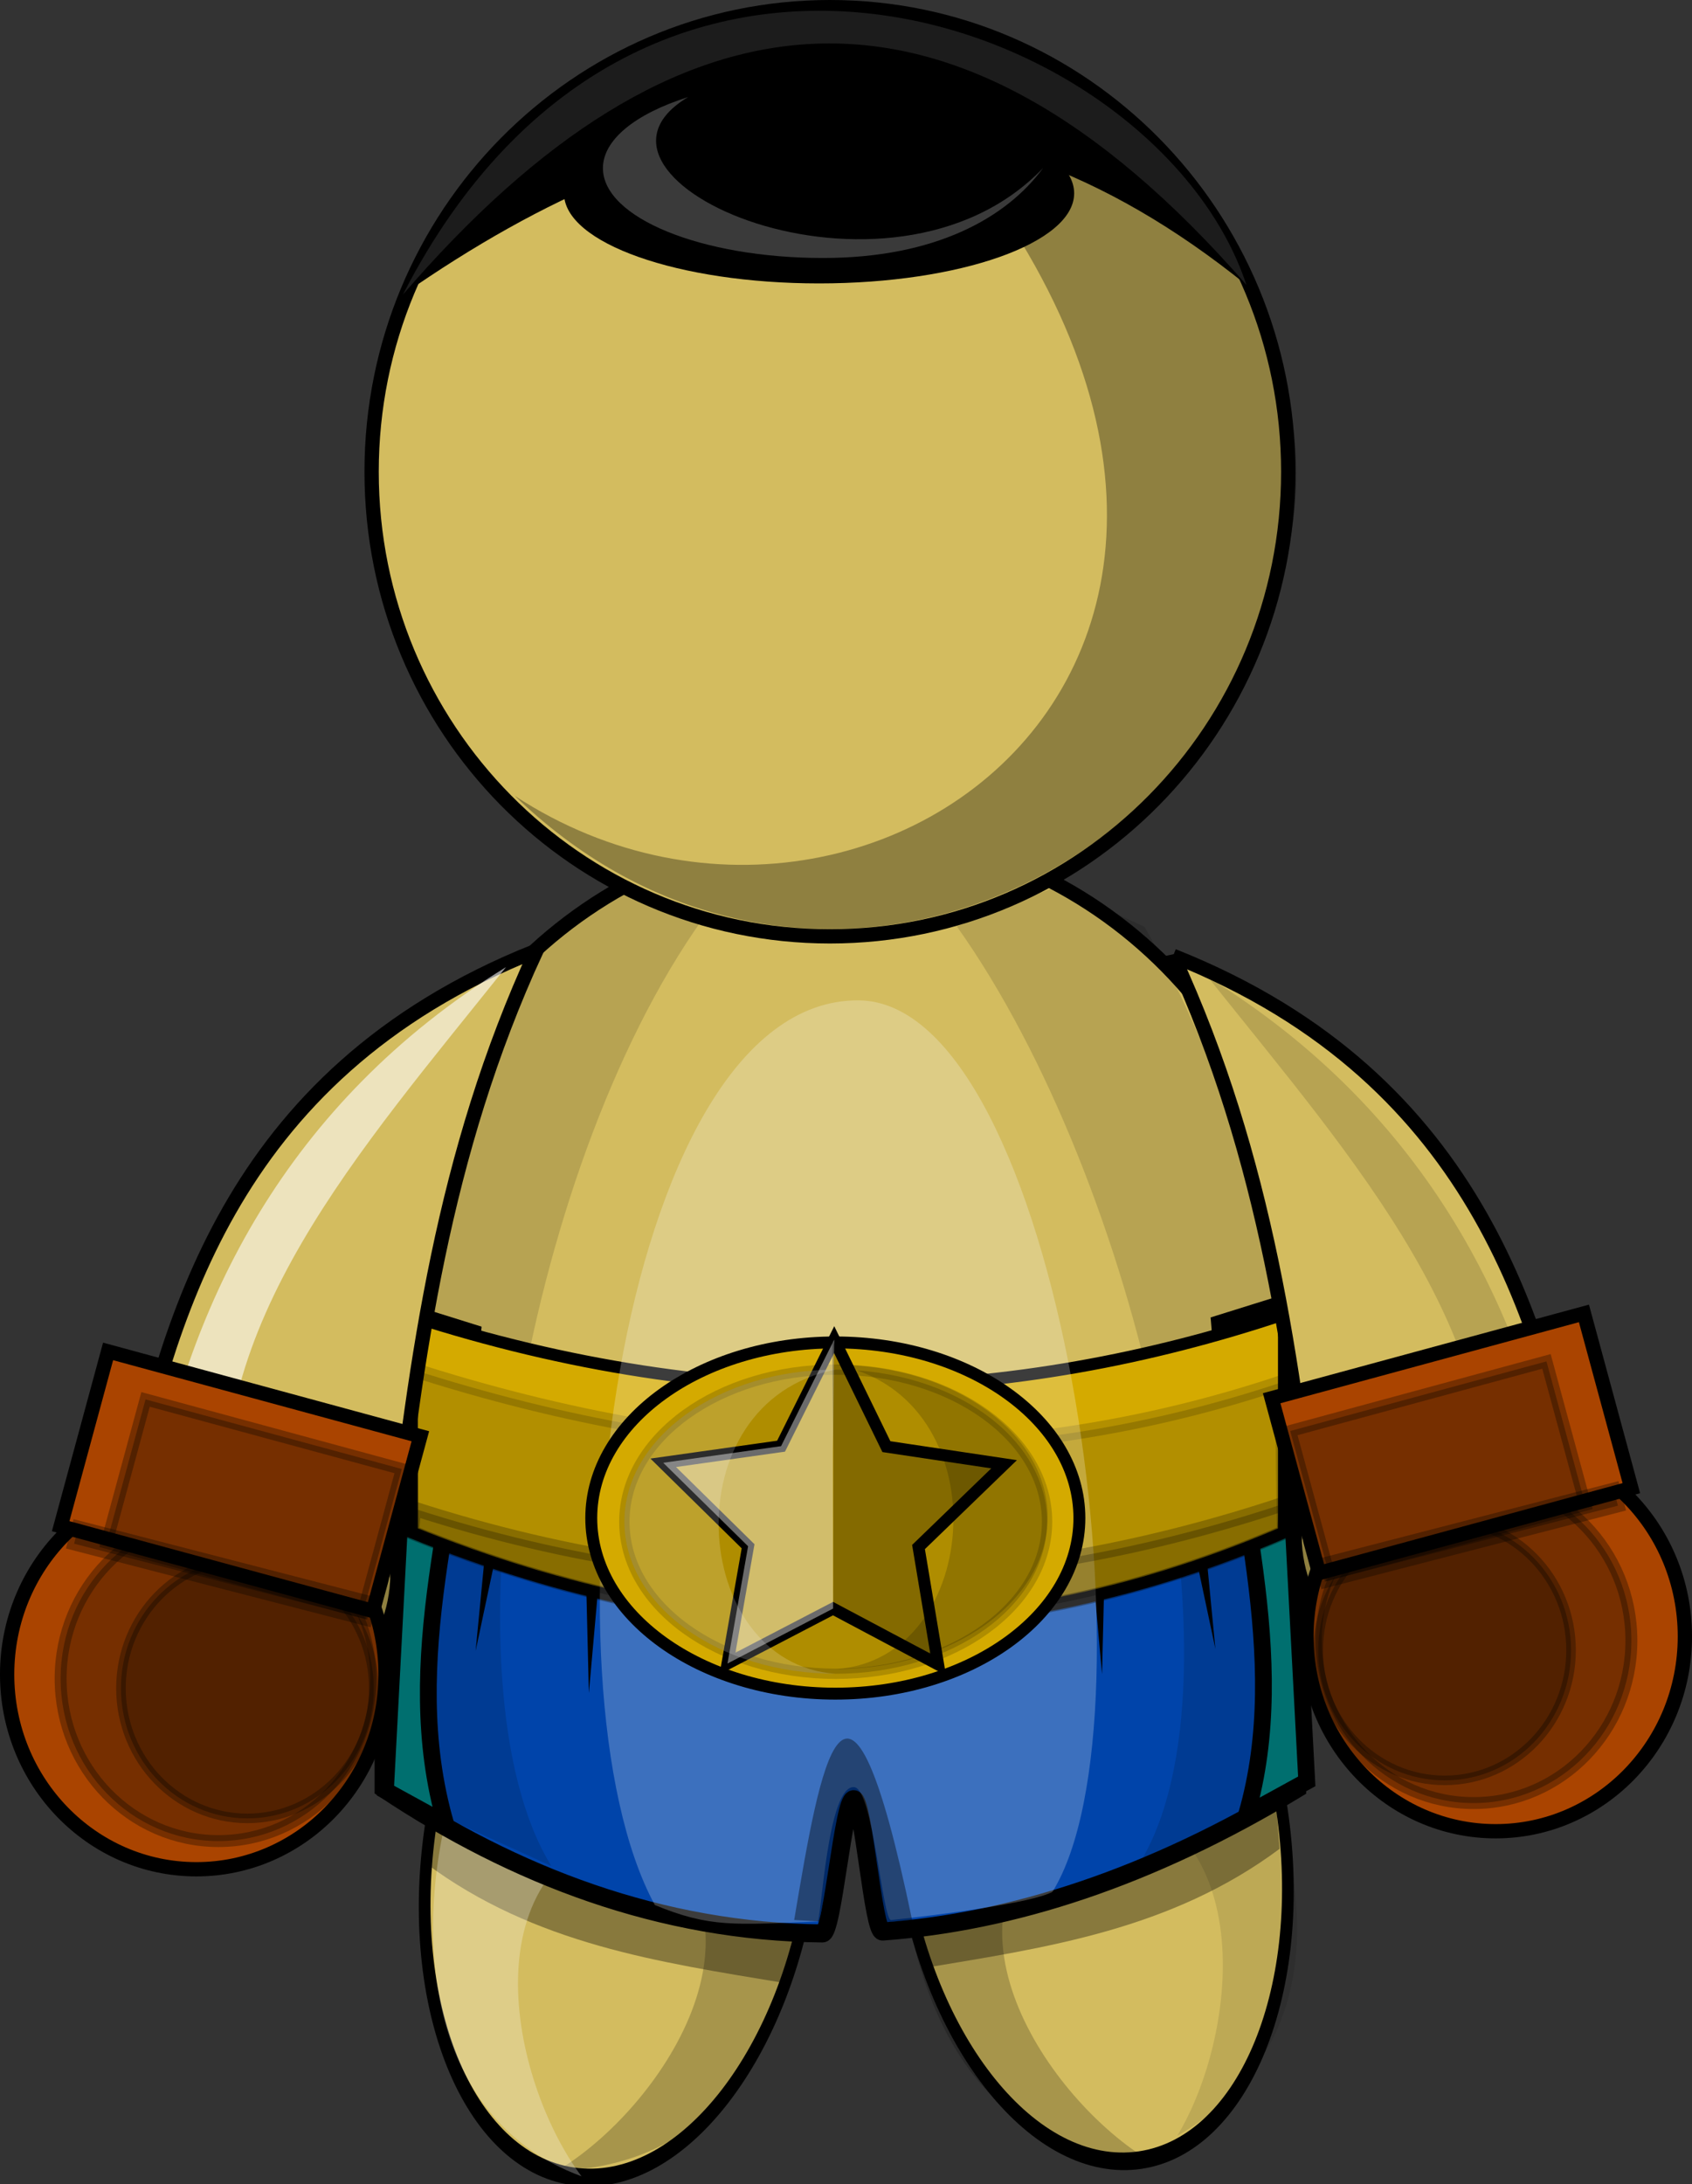 <?xml version="1.0" encoding="UTF-8" standalone="no"?>
<!-- Created with Inkscape (http://www.inkscape.org/) -->

<svg
   xmlns:dc="http://purl.org/dc/elements/1.1/"
   xmlns:cc="http://creativecommons.org/ns#"
   xmlns:rdf="http://www.w3.org/1999/02/22-rdf-syntax-ns#"
   xmlns:svg="http://www.w3.org/2000/svg"
   xmlns="http://www.w3.org/2000/svg"
   xmlns:sodipodi="http://sodipodi.sourceforge.net/DTD/sodipodi-0.dtd"
   xmlns:inkscape="http://www.inkscape.org/namespaces/inkscape"
   width="403.453"
   height="520.516"
   id="svg7305"
   version="1.1"
   inkscape:version="0.48.3.1 r9886"
   sodipodi:docname="boxeador.svg">
  <rect width="100%" height="100%" fill="#333333" stroke="none"/>
  <defs
     id="defs7307">
    <inkscape:perspective
       sodipodi:type="inkscape:persp3d"
       inkscape:vp_x="0 : 240 : 1"
       inkscape:vp_y="0 : 1000 : 0"
       inkscape:vp_z="640 : 240 : 1"
       inkscape:persp3d-origin="320 : 160 : 1"
       id="perspective7313" />
    <inkscape:perspective
       id="perspective7230"
       inkscape:persp3d-origin="0.5 : 0.33333333 : 1"
       inkscape:vp_z="1 : 0.5 : 1"
       inkscape:vp_y="0 : 1000 : 0"
       inkscape:vp_x="0 : 0.5 : 1"
       sodipodi:type="inkscape:persp3d" />
    <inkscape:perspective
       id="perspective7570"
       inkscape:persp3d-origin="0.5 : 0.33333333 : 1"
       inkscape:vp_z="1 : 0.5 : 1"
       inkscape:vp_y="0 : 1000 : 0"
       inkscape:vp_x="0 : 0.5 : 1"
       sodipodi:type="inkscape:persp3d" />
    <inkscape:perspective
       id="perspective8609"
       inkscape:persp3d-origin="0.5 : 0.33333333 : 1"
       inkscape:vp_z="1 : 0.5 : 1"
       inkscape:vp_y="0 : 1000 : 0"
       inkscape:vp_x="0 : 0.5 : 1"
       sodipodi:type="inkscape:persp3d" />
    <inkscape:perspective
       id="perspective18960"
       inkscape:persp3d-origin="0.5 : 0.33333333 : 1"
       inkscape:vp_z="1 : 0.5 : 1"
       inkscape:vp_y="0 : 1000 : 0"
       inkscape:vp_x="0 : 0.5 : 1"
       sodipodi:type="inkscape:persp3d" />
    <inkscape:perspective
       id="perspective18982"
       inkscape:persp3d-origin="0.5 : 0.33333333 : 1"
       inkscape:vp_z="1 : 0.5 : 1"
       inkscape:vp_y="0 : 1000 : 0"
       inkscape:vp_x="0 : 0.5 : 1"
       sodipodi:type="inkscape:persp3d" />
    <inkscape:perspective
       id="perspective19004"
       inkscape:persp3d-origin="0.5 : 0.33333333 : 1"
       inkscape:vp_z="1 : 0.5 : 1"
       inkscape:vp_y="0 : 1000 : 0"
       inkscape:vp_x="0 : 0.5 : 1"
       sodipodi:type="inkscape:persp3d" />
    <inkscape:perspective
       id="perspective19004-5"
       inkscape:persp3d-origin="0.5 : 0.33333333 : 1"
       inkscape:vp_z="1 : 0.5 : 1"
       inkscape:vp_y="0 : 1000 : 0"
       inkscape:vp_x="0 : 0.5 : 1"
       sodipodi:type="inkscape:persp3d" />
    <inkscape:perspective
       id="perspective19004-3"
       inkscape:persp3d-origin="0.5 : 0.33333333 : 1"
       inkscape:vp_z="1 : 0.5 : 1"
       inkscape:vp_y="0 : 1000 : 0"
       inkscape:vp_x="0 : 0.5 : 1"
       sodipodi:type="inkscape:persp3d" />
    <inkscape:perspective
       id="perspective19186"
       inkscape:persp3d-origin="0.5 : 0.33333333 : 1"
       inkscape:vp_z="1 : 0.5 : 1"
       inkscape:vp_y="0 : 1000 : 0"
       inkscape:vp_x="0 : 0.5 : 1"
       sodipodi:type="inkscape:persp3d" />
    <inkscape:perspective
       id="perspective19208"
       inkscape:persp3d-origin="0.5 : 0.33333333 : 1"
       inkscape:vp_z="1 : 0.5 : 1"
       inkscape:vp_y="0 : 1000 : 0"
       inkscape:vp_x="0 : 0.5 : 1"
       sodipodi:type="inkscape:persp3d" />
    <inkscape:perspective
       id="perspective21485"
       inkscape:persp3d-origin="0.5 : 0.33333333 : 1"
       inkscape:vp_z="1 : 0.5 : 1"
       inkscape:vp_y="0 : 1000 : 0"
       inkscape:vp_x="0 : 0.5 : 1"
       sodipodi:type="inkscape:persp3d" />
    <inkscape:perspective
       id="perspective21892"
       inkscape:persp3d-origin="0.5 : 0.33333333 : 1"
       inkscape:vp_z="1 : 0.5 : 1"
       inkscape:vp_y="0 : 1000 : 0"
       inkscape:vp_x="0 : 0.5 : 1"
       sodipodi:type="inkscape:persp3d" />
  </defs>
  <sodipodi:namedview
     id="base"
     pagecolor="#ffffff"
     bordercolor="#666666"
     borderopacity="1.0"
     inkscape:pageopacity="0.0"
     inkscape:pageshadow="2"
     inkscape:zoom="0.38736264"
     inkscape:cx="292.19204"
     inkscape:cy="226.22703"
     inkscape:current-layer="g21415-0"
     inkscape:document-units="px"
     showgrid="false"
     inkscape:window-width="1022"
     inkscape:window-height="633"
     inkscape:window-x="0"
     inkscape:window-y="48"
     inkscape:window-maximized="0"
     fit-margin-top="0"
     fit-margin-left="0"
     fit-margin-right="0"
     fit-margin-bottom="0" />
  <g
     id="layer1"
     inkscape:label="Layer 1"
     inkscape:groupmode="layer"
     transform="translate(-38.358,92.227)">
    <g
       transform="matrix(4,0,0,4,-231.304,-5528.888)"
       id="g21820">
      <g
         id="g21415-0">
        <path
           sodipodi:type="arc"
           style="color:#000000;fill:#d3bc5f;fill-opacity:1;fill-rule:nonzero;stroke:#000000;stroke-width:0.47px;stroke-linecap:butt;stroke-linejoin:miter;stroke-miterlimit:4;stroke-opacity:1;stroke-dasharray:none;stroke-dashoffset:0;marker:none;visibility:visible;display:inline;overflow:visible;enable-background:accumulate"
           id="path6017-7-5-3-7-6-34-1"
           sodipodi:cx="266.68027"
           sodipodi:cy="450.3295"
           sodipodi:rx="7.8286824"
           sodipodi:ry="8.6494312"
           d="m 274.509,450.329 c 0,4.777 -3.505,8.649 -7.829,8.649 -4.324,0 -7.829,-3.872 -7.829,-8.649 0,-4.777 3.505,-8.649 7.829,-8.649 4.324,0 7.829,3.872 7.829,8.649 z"
           transform="matrix(-1.454,0.151,0.297,2.225,386.523,426.397)" />
        <path
           style="opacity:0.356;color:#000000;fill:#000000;fill-opacity:1;fill-rule:nonzero;stroke:none;stroke-width:1px;marker:none;visibility:visible;display:inline;overflow:visible;enable-background:accumulate"
           d="m 143.521,1467.057 0.173,2.254 c -6.478,4.819 -13.893,5.885 -21.269,7.109 l -0.867,-2.774 21.963,-6.589 z"
           id="path4945-9-9-1"
           sodipodi:nodetypes="ccccc"
           inkscape:connector-curvature="0" />
        <path
           sodipodi:type="arc"
           style="color:#000000;fill:#d3bc5f;fill-opacity:1;fill-rule:nonzero;stroke:#000000;stroke-width:0.47px;stroke-linecap:butt;stroke-linejoin:miter;stroke-miterlimit:4;stroke-opacity:1;stroke-dasharray:none;stroke-dashoffset:0;marker:none;visibility:visible;display:inline;overflow:visible;enable-background:accumulate"
           id="path6017-6-6-2-0-2-0"
           sodipodi:cx="266.68027"
           sodipodi:cy="450.3295"
           sodipodi:rx="7.8286824"
           sodipodi:ry="8.6494312"
           d="m 274.509,450.329 c 0,4.777 -3.505,8.649 -7.829,8.649 -4.324,0 -7.829,-3.872 -7.829,-8.649 0,-4.777 3.505,-8.649 7.829,-8.649 4.324,0 7.829,3.872 7.829,8.649 z"
           transform="matrix(1.454,0.151,-0.297,2.225,-149.603,427.359)" />
        <path
           style="opacity:0.356;color:#000000;fill:#000000;fill-opacity:1;fill-rule:nonzero;stroke:none;stroke-width:1px;marker:none;visibility:visible;display:inline;overflow:visible;enable-background:accumulate"
           d="m 92.978,1467.924 -0.173,2.254 c 6.478,4.819 13.893,5.885 21.269,7.109 l 0.867,-2.774 -21.963,-6.589 z"
           id="path4945-7-3"
           sodipodi:nodetypes="ccccc"
           inkscape:connector-curvature="0" />
        <path
           transform="translate(-166.463,1079.899)"
           sodipodi:type="arc"
           style="color:#000000;fill:#d3bc5f;fill-opacity:1;fill-rule:nonzero;stroke:#000000;stroke-width:0.852px;stroke-linecap:butt;stroke-linejoin:miter;stroke-miterlimit:4;stroke-opacity:1;stroke-dasharray:none;stroke-dashoffset:0;marker:none;visibility:visible;display:inline;overflow:visible;enable-background:accumulate"
           id="path5403-1-1-6-2-6-42-0"
           sodipodi:cx="284.10715"
           sodipodi:cy="356.41592"
           sodipodi:rx="27.321428"
           sodipodi:ry="27.678572"
           d="m 311.429,356.416 c 0,15.286 -12.232,27.679 -27.321,27.679 -15.089,0 -27.321,-12.392 -27.321,-27.679 0,-15.286 12.232,-27.679 27.321,-27.679 15.089,0 27.321,12.392 27.321,27.679 z" />
        <path
           style="opacity:0.21;color:#000000;fill:#000000;fill-opacity:1;fill-rule:nonzero;stroke:none;stroke-width:1px;marker:none;visibility:visible;display:inline;overflow:visible;enable-background:accumulate"
           d="m 100.638,1488.484 c 6.089,-3.622 13.645,-14.703 4.821,-20.893 l 10.179,1.786 c -0.487,8.494 -3.823,18.77 -15,19.107 z"
           id="path6197-17-7-7-0-4-0"
           sodipodi:nodetypes="cccc"
           inkscape:connector-curvature="0" />
        <path
           style="opacity:0.258;color:#000000;fill:#ffffff;fill-opacity:1;fill-rule:nonzero;stroke:none;stroke-width:1px;marker:none;visibility:visible;display:inline;overflow:visible;enable-background:accumulate"
           d="m 102.081,1488.821 c -4.248,-5.67 -7.011,-18.794 3.506,-21.153 l -10.784,-2.922 c -2.787,8.039 -2.695,20.4 7.279,24.076 z"
           id="path6197-8-5-3-6-6-3-3-4"
           sodipodi:nodetypes="cccc"
           inkscape:connector-curvature="0" />
        <path
           style="opacity:0.21;color:#000000;fill:#000000;fill-opacity:1;fill-rule:nonzero;stroke:none;stroke-width:1px;marker:none;visibility:visible;display:inline;overflow:visible;enable-background:accumulate"
           d="m 136.003,1487.925 c -6.089,-3.622 -13.645,-14.703 -4.821,-20.893 l -10.179,1.786 c 0.487,8.494 3.823,18.77 15,19.107 z"
           id="path6197-1-9-3-7-2-8-5"
           sodipodi:nodetypes="cccc"
           inkscape:connector-curvature="0" />
        <path
           style="opacity:0.103;color:#000000;fill:#000000;fill-opacity:1;fill-rule:nonzero;stroke:none;stroke-width:1px;marker:none;visibility:visible;display:inline;overflow:visible;enable-background:accumulate"
           d="m 137.593,1486.409 c 3.67,-6.06 5.128,-19.392 -5.57,-20.706 l 9.823,-3.211 c 3.564,7.726 5.453,18.363 -4.252,23.917 z"
           id="path6197-8-2-6-6-6-6-4"
           sodipodi:nodetypes="cccc"
           inkscape:connector-curvature="0" />
        <path
           style="color:#000000;fill:#0044aa;fill-opacity:1;fill-rule:nonzero;stroke:#000000;stroke-width:1.077px;stroke-linecap:butt;stroke-linejoin:miter;stroke-miterlimit:4;stroke-opacity:1;stroke-dasharray:none;stroke-dashoffset:0;marker:none;visibility:visible;display:inline;overflow:visible;enable-background:accumulate"
           d="m 90.286,1437.417 c 19.176,9.05 37.181,7.756 54.454,0 l 0,28.307 c -8.796,5.327 -17.03,7.952 -24.709,8.513 -0.578,0.042 -1.154,-7.903 -1.726,-7.884 -0.624,0.021 -1.244,8.004 -1.86,7.998 -9.628,-0.094 -18.344,-3.419 -26.16,-8.627 l 0,-28.307 z"
           id="rect5545-7-1-1-2-2-2"
           sodipodi:nodetypes="cccssscc"
           inkscape:connector-curvature="0" />
        <path
           style="fill:#000000;stroke:none"
           d="m 102.357,1453.416 0.162,6.617 0.591,-6.65 -0.753,0.033 z"
           id="path17053-3-0-3-4"
           inkscape:connector-curvature="0" />
        <path
           style="fill:#008080;stroke:#000000;stroke-width:1px;stroke-linecap:butt;stroke-linejoin:miter;stroke-opacity:1"
           d="m 93.977,1159.537 c -2.802,-9.748 0.93,-19.497 1.618,-29.245 l -3.699,-1.156 -1.503,28.436 3.583,1.965 z"
           id="path16894-9"
           transform="translate(0,308.268)"
           sodipodi:nodetypes="ccccc"
           inkscape:connector-curvature="0" />
        <path
           style="opacity:0.133;color:#000000;fill:#000000;fill-opacity:1;fill-rule:nonzero;stroke:none;stroke-width:1px;marker:none;visibility:visible;display:inline;overflow:visible;enable-background:accumulate"
           d="m 109.291,1413.931 c -10.777,15.141 -15.721,45.497 -9.01,56.403 l -10.084,-4.59 0.798,-14.939 c 1.779,-12.392 3.704,-24.722 8.75,-35.714 l 4.273,-2.801 5.273,1.641 z"
           id="path5951-5-5-7-1-3-9"
           sodipodi:nodetypes="ccccccc"
           inkscape:connector-curvature="0" />
        <path
           style="fill:#008080;stroke:#000000;stroke-width:1px;stroke-linecap:butt;stroke-linejoin:miter;stroke-opacity:1"
           d="m 141.73,1467.256 c 2.708,-9.388 -0.848,-19.471 -1.618,-29.245 l 3.699,-1.156 1.503,28.436 -3.583,1.965 z"
           id="path16894-0-9"
           sodipodi:nodetypes="ccccc"
           inkscape:connector-curvature="0" />
        <path
           style="opacity:0.133;color:#000000;fill:#000000;fill-opacity:1;fill-rule:nonzero;stroke:none;stroke-width:1px;marker:none;visibility:visible;display:inline;overflow:visible;enable-background:accumulate"
           d="m 124.451,1414.353 c 10.777,15.141 17.594,44.938 10.883,55.845 l 9.652,-4.316 -0.597,-15.79 c 1.17,-9.303 -2.216,-24.331 -8.75,-35.714 l -5.231,-2.409 -5.956,2.385 z"
           id="path5951-4-9-9-7-8-1-4"
           sodipodi:nodetypes="ccccccc"
           inkscape:connector-curvature="0" />
        <path
           style="fill:#000000;stroke:none"
           d="m 133.271,1452.289 -0.162,6.617 -0.591,-6.65 0.753,0.033 z"
           id="path17053-3-0-9"
           inkscape:connector-curvature="0" />
        <path
           style="fill:#000000;stroke:none"
           d="m 139.232,1450.813 0.636,6.589 -1.387,-6.531 0.751,-0.058 z"
           id="path17053-3-8"
           inkscape:connector-curvature="0" />
        <path
           style="fill:#000000;stroke:none"
           d="m 96.405,1450.928 -0.636,6.589 1.387,-6.531 -0.751,-0.058 z"
           id="path17053-1"
           inkscape:connector-curvature="0" />
        <path
           style="color:#000000;fill:#d4aa00;fill-opacity:1;fill-rule:nonzero;stroke:#000000;stroke-width:0.71px;stroke-linecap:butt;stroke-linejoin:miter;stroke-miterlimit:4;stroke-opacity:1;stroke-dasharray:none;stroke-dashoffset:0;marker:none;visibility:visible;display:inline;overflow:visible;enable-background:accumulate"
           d="m 91.968,1437.582 c 18.625,5.999 35.824,5.284 51.985,-0.116 l 0,12.994 c -16.425,7.079 -33.711,7.407 -51.985,0 l 0,-12.878 z"
           id="rect16792-6"
           sodipodi:nodetypes="ccccc"
           inkscape:connector-curvature="0" />
        <path
           transform="matrix(0.286,0,0,0.286,72.888,1350.788)"
           sodipodi:type="arc"
           style="color:#000000;fill:#d3bc5f;fill-opacity:1;fill-rule:nonzero;stroke:#000000;stroke-width:2.982px;stroke-linecap:butt;stroke-linejoin:miter;stroke-miterlimit:4;stroke-opacity:1;stroke-dasharray:none;stroke-dashoffset:0;marker:none;visibility:visible;display:inline;overflow:visible;enable-background:accumulate"
           id="path5403-8-9-1-0-6-7-8-3"
           sodipodi:cx="284.10715"
           sodipodi:cy="356.41592"
           sodipodi:rx="27.321428"
           sodipodi:ry="27.678572"
           d="m 311.429,356.416 c 0,15.286 -12.232,27.679 -27.321,27.679 -15.089,0 -27.321,-12.392 -27.321,-27.679 0,-15.286 12.232,-27.679 27.321,-27.679 15.089,0 27.321,12.392 27.321,27.679 z" />
        <path
           style="opacity:0.322;color:#000000;fill:#000000;fill-opacity:1;fill-rule:nonzero;stroke:none;stroke-width:1px;marker:none;visibility:visible;display:inline;overflow:visible;enable-background:accumulate"
           d="m 146.601,1454.363 9.284,-0.16 c 2.546,3.306 0.352,5.04 -3.54,5.702 6.194,1.95 7.564,-1.583 9.416,-5.141 l -0.498,-4.263 c -4.167,2.923 -9.326,1.547 -14.27,1.076 -0.596,1.86 -0.262,1.86 -0.392,2.787 z"
           id="path6893-5-9-7-5-5-3-9"
           sodipodi:nodetypes="ccccccc"
           inkscape:connector-curvature="0" />
        <path
           style="color:#000000;fill:#d3bc5f;fill-opacity:1;fill-rule:nonzero;stroke:#000000;stroke-width:0.852px;stroke-linecap:butt;stroke-linejoin:miter;stroke-miterlimit:4;stroke-opacity:1;stroke-dasharray:none;stroke-dashoffset:0;marker:none;visibility:visible;display:inline;overflow:visible;enable-background:accumulate"
           d="m 137.347,1416.111 c 18.707,7.428 21.936,22.738 24.464,33.214 -4.046,4.074 -9.467,4.851 -15.893,3.214 -1.404,-12.143 -2.969,-24.286 -8.571,-36.429 z"
           id="path5614-8-2-9-6-9-4-3"
           sodipodi:nodetypes="cccc"
           inkscape:connector-curvature="0" />
        <path
           style="opacity:0.163;color:#000000;fill:#000000;fill-opacity:1;fill-rule:nonzero;stroke:#000000;stroke-width:0.852px;stroke-linecap:butt;stroke-linejoin:miter;stroke-miterlimit:4;stroke-opacity:1;stroke-dashoffset:0;marker:none;visibility:visible;display:inline;overflow:visible;enable-background:accumulate"
           d="m 91.852,1440.703 c 18.625,5.999 35.824,6.209 51.985,0.809 l 0.116,8.948 c -16.425,7.079 -33.711,7.407 -51.985,0 l -0.116,-9.757 z"
           id="rect16792-0-3"
           sodipodi:nodetypes="ccccc"
           inkscape:connector-curvature="0" />
        <path
           style="opacity:0.133;color:#000000;fill:#000000;fill-opacity:1;fill-rule:nonzero;stroke:none;stroke-width:1px;marker:none;visibility:visible;display:inline;overflow:visible;enable-background:accumulate"
           d="m 139.435,1417.39 c 8.817,11.043 18.089,21.355 16.607,34.044 2.361,-1.067 3.039,-1.174 4.421,-2.404 -2.108,-11.396 -7.788,-23.485 -21.028,-31.64 z"
           id="path6260-4-2-2-3-2-2-4"
           sodipodi:nodetypes="cccc"
           inkscape:connector-curvature="0" />
        <path
           style="color:#000000;fill:#d3bc5f;fill-opacity:1;fill-rule:nonzero;stroke:#000000;stroke-width:0.852px;stroke-linecap:butt;stroke-linejoin:miter;stroke-miterlimit:4;stroke-opacity:1;stroke-dasharray:none;stroke-dashoffset:0;marker:none;visibility:visible;display:inline;overflow:visible;enable-background:accumulate"
           d="m 99.388,1415.803 c -18.707,7.428 -21.936,22.738 -24.464,33.214 4.046,4.074 9.467,4.851 15.893,3.214 1.404,-12.143 2.969,-24.286 8.571,-36.428 z"
           id="path5614-3-8-1-7-5-6"
           sodipodi:nodetypes="cccc"
           inkscape:connector-curvature="0" />
        <path
           style="opacity:0.588;color:#000000;fill:#ffffff;fill-opacity:1;fill-rule:nonzero;stroke:none;stroke-width:1px;marker:none;visibility:visible;display:inline;overflow:visible;enable-background:accumulate"
           d="m 97.583,1416.779 c -8.817,11.043 -18.089,21.355 -16.607,34.044 -2.361,-1.067 -3.039,-1.174 -4.421,-2.404 2.108,-11.396 7.788,-23.485 21.028,-31.64 z"
           id="path6260-6-1-2-3-1-1"
           sodipodi:nodetypes="cccc"
           inkscape:connector-curvature="0" />
        <path
           sodipodi:type="arc"
           style="color:#000000;fill:#d3bc5f;fill-opacity:1;fill-rule:nonzero;stroke:#000000;stroke-width:0.852px;stroke-linecap:butt;stroke-linejoin:miter;stroke-miterlimit:4;stroke-opacity:1;stroke-dasharray:none;stroke-dashoffset:0;marker:none;visibility:visible;display:inline;overflow:visible;enable-background:accumulate"
           id="path5403-5-2-0-1-5-5"
           sodipodi:cx="284.10715"
           sodipodi:cy="356.41592"
           sodipodi:rx="27.321428"
           sodipodi:ry="27.678572"
           d="m 311.429,356.416 c 0,15.286 -12.232,27.679 -27.321,27.679 -15.089,0 -27.321,-12.392 -27.321,-27.679 0,-15.286 12.232,-27.679 27.321,-27.679 15.089,0 27.321,12.392 27.321,27.679 z"
           transform="translate(-167.219,1030.854)" />
        <path
           style="opacity:0.322;color:#000000;fill:#000000;fill-opacity:1;fill-rule:nonzero;stroke:none;stroke-width:1px;marker:none;visibility:visible;display:inline;overflow:visible;enable-background:accumulate"
           d="m 116.318,1359.436 c 37.724,34.619 4.446,61.94 -18.214,47.143 15.175,14.65 36.997,7.493 44.077,-9.094 9.729,-18.626 -11.021,-39.628 -25.862,-38.048 z"
           id="path4675-8-9-1-6"
           sodipodi:nodetypes="cccc"
           inkscape:connector-curvature="0" />
        <path
           sodipodi:nodetypes="csscscc"
           id="path5975-5-7-1-9-1"
           d="m 120.538,1473.555 c -0.514,0.039 -1.079,-7.812 -2.199,-7.919 -1.608,-0.154 -1.967,7.993 -2.186,8.002 -4.952,0.206 -6.432,0.37 -9.701,-0.979 -7.114,-13.083 -2.474,-53.94 12.122,-53.897 12.027,0.035 18.071,42.645 11.582,53.109 -1.153,0.653 -6.751,1.383 -9.619,1.683 z"
           style="opacity:0.236;color:#000000;fill:#ffffff;fill-opacity:1;fill-rule:nonzero;stroke:none;stroke-width:1px;marker:none;visibility:visible;display:inline;overflow:visible;enable-background:accumulate"
           inkscape:connector-curvature="0" />
        <g
           id="g16795-7">
          <path
             d="m 311.429,356.416 c 0,15.286 -12.232,27.679 -27.321,27.679 -15.089,0 -27.321,-12.392 -27.321,-27.679 0,-15.286 12.232,-27.679 27.321,-27.679 15.089,0 27.321,12.392 27.321,27.679 z"
             sodipodi:ry="27.678572"
             sodipodi:rx="27.321428"
             sodipodi:cy="356.41592"
             sodipodi:cx="284.10715"
             id="path5403-8-7-2-8-9-2-2"
             style="color:#000000;fill:#d3bc5f;fill-opacity:1;fill-rule:nonzero;stroke:#000000;stroke-width:2.982px;stroke-linecap:butt;stroke-linejoin:miter;stroke-miterlimit:4;stroke-opacity:1;stroke-dasharray:none;stroke-dashoffset:0;marker:none;visibility:visible;display:inline;overflow:visible;enable-background:accumulate"
             sodipodi:type="arc"
             transform="matrix(0.286,0,0,0.286,2.028,1351.095)" />
          <path
             sodipodi:nodetypes="ccccccc"
             id="path6893-1-9-9-6-7-2"
             d="m 75.849,1451.526 7.702,3.157 c 1.744,3.791 -0.856,4.516 -4.798,4.293 5.602,3.283 8.764,1.413 11.364,-1.641 0.2,-2.095 1.31,-5.31 -0.505,-4.925 -4.714,1.919 -9.428,-0.71 -14.142,-2.273 l 0.379,1.389 z"
             style="opacity:0.322;color:#000000;fill:#000000;fill-opacity:1;fill-rule:nonzero;stroke:none;stroke-width:1px;marker:none;visibility:visible;display:inline;overflow:visible;enable-background:accumulate"
             inkscape:connector-curvature="0" />
          <path
             transform="translate(43.974,312.845)"
             d="m 46.427,1146.076 c 0,6.41 -5.05,11.607 -11.28,11.607 -6.23,0 -11.28,-5.197 -11.28,-11.607 0,-6.41 5.05,-11.607 11.28,-11.607 6.23,0 11.28,5.196 11.28,11.607 z"
             sodipodi:ry="11.606634"
             sodipodi:rx="11.279687"
             sodipodi:cy="1146.0764"
             sodipodi:cx="35.146851"
             id="path16622-9"
             style="color:#000000;fill:#aa4400;fill-opacity:1;fill-rule:nonzero;stroke:#000000;stroke-width:0.852px;stroke-linecap:butt;stroke-linejoin:miter;stroke-miterlimit:4;stroke-opacity:1;stroke-dasharray:none;stroke-dashoffset:0;marker:none;visibility:visible;display:inline;overflow:visible;enable-background:accumulate"
             sodipodi:type="arc" />
          <path
             transform="matrix(0.834,0,0,0.834,51.124,503.342)"
             d="m 46.427,1146.076 c 0,6.41 -5.05,11.607 -11.28,11.607 -6.23,0 -11.28,-5.197 -11.28,-11.607 0,-6.41 5.05,-11.607 11.28,-11.607 6.23,0 11.28,5.196 11.28,11.607 z"
             sodipodi:ry="11.606634"
             sodipodi:rx="11.279687"
             sodipodi:cy="1146.0764"
             sodipodi:cx="35.146851"
             id="path16622-1-28"
             style="opacity:0.305;color:#000000;fill:#000000;fill-opacity:1;fill-rule:nonzero;stroke:#000000;stroke-width:0.852px;stroke-linecap:butt;stroke-linejoin:miter;stroke-miterlimit:4;stroke-opacity:1;stroke-dasharray:none;stroke-dashoffset:0;marker:none;visibility:visible;display:inline;overflow:visible;enable-background:accumulate"
             sodipodi:type="arc" />
          <path
             transform="matrix(0.668,0,0,0.668,58.683,694.165)"
             d="m 46.427,1146.076 c 0,6.41 -5.05,11.607 -11.28,11.607 -6.23,0 -11.28,-5.197 -11.28,-11.607 0,-6.41 5.05,-11.607 11.28,-11.607 6.23,0 11.28,5.196 11.28,11.607 z"
             sodipodi:ry="11.606634"
             sodipodi:rx="11.279687"
             sodipodi:cy="1146.0764"
             sodipodi:cx="35.146851"
             id="path16622-1-7-12"
             style="opacity:0.305;color:#000000;fill:#000000;fill-opacity:1;fill-rule:nonzero;stroke:#000000;stroke-width:0.852px;stroke-linecap:butt;stroke-linejoin:miter;stroke-miterlimit:4;stroke-opacity:1;stroke-dasharray:none;stroke-dashoffset:0;marker:none;visibility:visible;display:inline;overflow:visible;enable-background:accumulate"
             sodipodi:type="arc" />
          <rect
             transform="matrix(0.965,0.262,-0.262,0.965,0,0)"
             y="1370.117"
             x="448.528"
             height="10.789"
             width="19.29"
             id="rect16628-47"
             style="color:#000000;fill:#aa4400;fill-opacity:1;fill-rule:nonzero;stroke:#000000;stroke-width:0.852px;stroke-linecap:butt;stroke-linejoin:miter;stroke-miterlimit:4;stroke-opacity:1;stroke-dasharray:none;stroke-dashoffset:0;marker:none;visibility:visible;display:inline;overflow:visible;enable-background:accumulate" />
          <rect
             transform="matrix(0.965,0.262,-0.262,0.965,0,0)"
             y="1372.291"
             x="451.432"
             height="8.853"
             width="15.829"
             id="rect16628-4-8"
             style="opacity:0.305;color:#000000;fill:#000000;fill-opacity:1;fill-rule:nonzero;stroke:#000000;stroke-width:0.71px;stroke-linecap:butt;stroke-linejoin:miter;stroke-miterlimit:4;stroke-opacity:1;stroke-dasharray:none;stroke-dashoffset:0;marker:none;visibility:visible;display:inline;overflow:visible;enable-background:accumulate" />
          <rect
             transform="matrix(0.968,0.25,-0.25,0.968,0,0)"
             y="1386.39"
             x="432.523"
             height="1.008"
             width="17.969"
             id="rect16737-6"
             style="opacity:0.305;color:#000000;fill:#000000;fill-opacity:1;fill-rule:nonzero;stroke:#000000;stroke-width:0.797px;stroke-linecap:butt;stroke-linejoin:miter;stroke-miterlimit:4;stroke-opacity:1;stroke-dasharray:none;stroke-dashoffset:0;marker:none;visibility:visible;display:inline;overflow:visible;enable-background:accumulate" />
        </g>
        <path
           style="opacity:0.236;color:#000000;fill:#000000;fill-opacity:1;fill-rule:nonzero;stroke:#000000;stroke-width:0.852px;stroke-linecap:butt;stroke-linejoin:miter;stroke-miterlimit:4;stroke-opacity:1;stroke-dashoffset:0;marker:none;visibility:visible;display:inline;overflow:visible;enable-background:accumulate"
           d="m 92.098,1449.041 c 18.625,5.999 35.824,5.064 51.985,-0.335 l -0.13,1.755 c -16.425,7.079 -33.711,7.407 -51.985,0 l 0.13,-1.42 z"
           id="rect16792-0-2-3"
           sodipodi:nodetypes="ccccc"
           inkscape:connector-curvature="0" />
        <path
           sodipodi:type="arc"
           style="color:#000000;fill:#d4aa00;fill-opacity:1;fill-rule:nonzero;stroke:#000000;stroke-width:0.71px;stroke-linecap:butt;stroke-linejoin:miter;stroke-miterlimit:4;stroke-opacity:1;stroke-dasharray:none;stroke-dashoffset:0;marker:none;visibility:visible;display:inline;overflow:visible;enable-background:accumulate"
           id="path16739-7"
           sodipodi:cx="120.48013"
           sodipodi:cy="1147.8746"
           sodipodi:rx="14.549162"
           sodipodi:ry="10.462318"
           d="m 135.029,1147.875 c 0,5.778 -6.514,10.462 -14.549,10.462 -8.035,0 -14.549,-4.684 -14.549,-10.462 0,-5.778 6.514,-10.462 14.549,-10.462 8.035,0 14.549,4.684 14.549,10.462 z"
           transform="translate(-3.269,301.729)" />
        <path
           sodipodi:type="star"
           style="color:#000000;fill:#d4aa00;fill-opacity:1;fill-rule:nonzero;stroke:#000000;stroke-width:0.71px;stroke-linecap:butt;stroke-linejoin:miter;stroke-miterlimit:4;stroke-opacity:1;stroke-dasharray:none;stroke-dashoffset:0;marker:none;visibility:visible;display:inline;overflow:visible;enable-background:accumulate"
           id="path16985-7"
           sodipodi:sides="5"
           sodipodi:cx="112.12558"
           sodipodi:cy="1116.074"
           sodipodi:r1="10.682855"
           sodipodi:r2="5.3414273"
           sodipodi:arg1="0.94677327"
           sodipodi:arg2="1.5750918"
           inkscape:flatsided="false"
           inkscape:rounded="0"
           inkscape:randomized="0"
           d="m 118.368,1124.744 -6.265,-3.328 -6.293,3.274 1.229,-6.987 -5.059,-4.973 7.025,-0.99 3.167,-6.348 3.112,6.375 7.016,1.05 -5.101,4.93 z"
           transform="translate(4.971,333.583)" />
        <g
           transform="matrix(-1,0,0,1,235.695,-2.265)"
           id="g16795-3-2">
          <path
             d="m 311.429,356.416 c 0,15.286 -12.232,27.679 -27.321,27.679 -15.089,0 -27.321,-12.392 -27.321,-27.679 0,-15.286 12.232,-27.679 27.321,-27.679 15.089,0 27.321,12.392 27.321,27.679 z"
             sodipodi:ry="27.678572"
             sodipodi:rx="27.321428"
             sodipodi:cy="356.41592"
             sodipodi:cx="284.10715"
             id="path5403-8-7-2-8-9-2-7-3"
             style="color:#000000;fill:#d3bc5f;fill-opacity:1;fill-rule:nonzero;stroke:#000000;stroke-width:2.982px;stroke-linecap:butt;stroke-linejoin:miter;stroke-miterlimit:4;stroke-opacity:1;stroke-dasharray:none;stroke-dashoffset:0;marker:none;visibility:visible;display:inline;overflow:visible;enable-background:accumulate"
             sodipodi:type="arc"
             transform="matrix(0.286,0,0,0.286,2.028,1351.095)" />
          <path
             sodipodi:nodetypes="ccccccc"
             id="path6893-1-9-9-6-7-1-7"
             d="m 75.849,1451.526 7.702,3.157 c 1.744,3.791 -0.856,4.516 -4.798,4.293 5.602,3.283 8.764,1.413 11.364,-1.641 0.2,-2.095 1.31,-5.31 -0.505,-4.925 -4.714,1.919 -9.428,-0.71 -14.142,-2.273 l 0.379,1.389 z"
             style="opacity:0.322;color:#000000;fill:#000000;fill-opacity:1;fill-rule:nonzero;stroke:none;stroke-width:1px;marker:none;visibility:visible;display:inline;overflow:visible;enable-background:accumulate"
             inkscape:connector-curvature="0" />
          <path
             transform="translate(43.974,312.845)"
             d="m 46.427,1146.076 c 0,6.41 -5.05,11.607 -11.28,11.607 -6.23,0 -11.28,-5.197 -11.28,-11.607 0,-6.41 5.05,-11.607 11.28,-11.607 6.23,0 11.28,5.196 11.28,11.607 z"
             sodipodi:ry="11.606634"
             sodipodi:rx="11.279687"
             sodipodi:cy="1146.0764"
             sodipodi:cx="35.146851"
             id="path16622-2-2"
             style="color:#000000;fill:#aa4400;fill-opacity:1;fill-rule:nonzero;stroke:#000000;stroke-width:0.852px;stroke-linecap:butt;stroke-linejoin:miter;stroke-miterlimit:4;stroke-opacity:1;stroke-dasharray:none;stroke-dashoffset:0;marker:none;visibility:visible;display:inline;overflow:visible;enable-background:accumulate"
             sodipodi:type="arc" />
          <path
             transform="matrix(0.834,0,0,0.834,51.124,503.342)"
             d="m 46.427,1146.076 c 0,6.41 -5.05,11.607 -11.28,11.607 -6.23,0 -11.28,-5.197 -11.28,-11.607 0,-6.41 5.05,-11.607 11.28,-11.607 6.23,0 11.28,5.196 11.28,11.607 z"
             sodipodi:ry="11.606634"
             sodipodi:rx="11.279687"
             sodipodi:cy="1146.0764"
             sodipodi:cx="35.146851"
             id="path16622-1-2-5"
             style="opacity:0.305;color:#000000;fill:#000000;fill-opacity:1;fill-rule:nonzero;stroke:#000000;stroke-width:0.852px;stroke-linecap:butt;stroke-linejoin:miter;stroke-miterlimit:4;stroke-opacity:1;stroke-dasharray:none;stroke-dashoffset:0;marker:none;visibility:visible;display:inline;overflow:visible;enable-background:accumulate"
             sodipodi:type="arc" />
          <path
             transform="matrix(0.668,0,0,0.668,58.683,694.165)"
             d="m 46.427,1146.076 c 0,6.41 -5.05,11.607 -11.28,11.607 -6.23,0 -11.28,-5.197 -11.28,-11.607 0,-6.41 5.05,-11.607 11.28,-11.607 6.23,0 11.28,5.196 11.28,11.607 z"
             sodipodi:ry="11.606634"
             sodipodi:rx="11.279687"
             sodipodi:cy="1146.0764"
             sodipodi:cx="35.146851"
             id="path16622-1-7-1-3"
             style="opacity:0.305;color:#000000;fill:#000000;fill-opacity:1;fill-rule:nonzero;stroke:#000000;stroke-width:0.852px;stroke-linecap:butt;stroke-linejoin:miter;stroke-miterlimit:4;stroke-opacity:1;stroke-dasharray:none;stroke-dashoffset:0;marker:none;visibility:visible;display:inline;overflow:visible;enable-background:accumulate"
             sodipodi:type="arc" />
          <rect
             transform="matrix(0.965,0.262,-0.262,0.965,0,0)"
             y="1370.117"
             x="448.528"
             height="10.789"
             width="19.29"
             id="rect16628-5-7"
             style="color:#000000;fill:#aa4400;fill-opacity:1;fill-rule:nonzero;stroke:#000000;stroke-width:0.852px;stroke-linecap:butt;stroke-linejoin:miter;stroke-miterlimit:4;stroke-opacity:1;stroke-dasharray:none;stroke-dashoffset:0;marker:none;visibility:visible;display:inline;overflow:visible;enable-background:accumulate" />
          <rect
             transform="matrix(0.965,0.262,-0.262,0.965,0,0)"
             y="1372.291"
             x="451.432"
             height="8.853"
             width="15.829"
             id="rect16628-4-0-6"
             style="opacity:0.305;color:#000000;fill:#000000;fill-opacity:1;fill-rule:nonzero;stroke:#000000;stroke-width:0.71px;stroke-linecap:butt;stroke-linejoin:miter;stroke-miterlimit:4;stroke-opacity:1;stroke-dasharray:none;stroke-dashoffset:0;marker:none;visibility:visible;display:inline;overflow:visible;enable-background:accumulate" />
          <rect
             transform="matrix(0.968,0.25,-0.25,0.968,0,0)"
             y="1386.39"
             x="432.523"
             height="1.008"
             width="17.969"
             id="rect16737-9-8"
             style="opacity:0.305;color:#000000;fill:#000000;fill-opacity:1;fill-rule:nonzero;stroke:#000000;stroke-width:0.797px;stroke-linecap:butt;stroke-linejoin:miter;stroke-miterlimit:4;stroke-opacity:1;stroke-dasharray:none;stroke-dashoffset:0;marker:none;visibility:visible;display:inline;overflow:visible;enable-background:accumulate" />
        </g>
        <path
           sodipodi:type="arc"
           style="opacity:0.172;color:#000000;fill:#000000;fill-opacity:1;fill-rule:nonzero;stroke:#000000;stroke-width:0.71px;stroke-linecap:butt;stroke-linejoin:miter;stroke-miterlimit:4;stroke-opacity:1;stroke-dasharray:none;stroke-dashoffset:0;marker:none;visibility:visible;display:inline;overflow:visible;enable-background:accumulate"
           id="path16739-1-1"
           sodipodi:cx="120.48013"
           sodipodi:cy="1147.8746"
           sodipodi:rx="14.549162"
           sodipodi:ry="10.462318"
           d="m 135.029,1147.875 c 0,5.778 -6.514,10.462 -14.549,10.462 -8.035,0 -14.549,-4.684 -14.549,-10.462 0,-5.778 6.514,-10.462 14.549,-10.462 8.035,0 14.549,4.684 14.549,10.462 z"
           transform="matrix(0.866,0,0,0.866,12.898,455.762)" />
        <path
           transform="translate(4.971,333.583)"
           style="opacity:0.421;color:#000000;fill:#ffffff;fill-opacity:1;fill-rule:nonzero;stroke:none;stroke-width:0.71px;marker:none;visibility:visible;display:inline;overflow:visible;enable-background:accumulate"
           d="m 112.103,1121.415 -6.293,3.274 1.229,-6.987 -5.059,-4.973 7.025,-0.99 3.167,-6.348 -0.075,6.538 0.007,9.486 z"
           id="path16985-1-3"
           sodipodi:nodetypes="cccccccc"
           inkscape:connector-curvature="0" />
        <path
           transform="matrix(0.866,0,0,0.866,12.898,455.762)"
           style="opacity:0.172;color:#000000;fill:#ffffff;fill-opacity:1;fill-rule:nonzero;stroke:none;stroke-width:0.71px;marker:none;visibility:visible;display:inline;overflow:visible;enable-background:accumulate"
           d="m 120.48,1158.337 c -8.035,0 -14.549,-4.684 -14.549,-10.462 0,-5.778 6.514,-10.462 14.549,-10.462 -11.342,2.184 -10.134,20.225 0,20.925 z"
           id="path16739-1-3-6"
           sodipodi:nodetypes="cscc"
           inkscape:connector-curvature="0" />
        <path
           style="opacity:0.172;color:#000000;fill:#000000;fill-opacity:1;fill-rule:nonzero;stroke:none;stroke-width:0.71px;marker:none;visibility:visible;display:inline;overflow:visible;enable-background:accumulate"
           d="m 117.271,1458.6 c 6.957,0 12.597,-4.056 12.597,-9.059 0,-5.003 -5.64,-9.058 -12.597,-9.058 9.82,1.891 8.774,17.511 0,18.117 z"
           id="path16739-1-3-7-4"
           sodipodi:nodetypes="cscc"
           inkscape:connector-curvature="0" />
        <path
           style="opacity:0.249;color:#000000;fill:#000000;fill-opacity:1;fill-rule:nonzero;stroke:none;stroke-width:0.71px;marker:none;visibility:visible;display:inline;overflow:visible;enable-background:accumulate"
           d="m 117.088,1454.998 6.293,3.274 -1.229,-6.987 5.059,-4.973 -7.025,-0.99 -3.167,-6.348 0.075,6.538 -0.007,9.486 z"
           id="path16985-1-1-0"
           sodipodi:nodetypes="cccccccc"
           inkscape:connector-curvature="0" />
        <path
           sodipodi:type="arc"
           style="color:#000000;fill:#000000;fill-opacity:1;fill-rule:nonzero;stroke:none;stroke-width:1px;marker:none;visibility:visible;display:inline;overflow:visible;enable-background:accumulate"
           id="path20863-3"
           sodipodi:cx="125.76559"
           sodipodi:cy="1067.9872"
           sodipodi:rx="8.6695042"
           sodipodi:ry="7.8585415"
           d="m 134.435,1067.987 c 0,4.34 -3.881,7.859 -8.669,7.859 -4.788,0 -8.67,-3.518 -8.67,-7.859 0,-4.34 3.881,-7.859 8.67,-7.859 4.788,0 8.669,3.518 8.669,7.859 z"
           transform="matrix(1.754,0,0,0.683,-104.351,641.247)" />
        <path
           style="fill:#000000;stroke:none"
           d="m 91.434,1068.449 c 16.816,-11.711 33.16,-14.394 50.283,-0.578 -5.162,-15.619 -35.911,-27.428 -50.283,0.578 z"
           id="path21375-5"
           transform="translate(0,308.268)"
           sodipodi:nodetypes="ccc"
           inkscape:connector-curvature="0" />
        <path
           style="opacity:0.112;fill:#ffffff;stroke:none"
           d="m 91.434,1376.717 c 16.174,-18.772 32.569,-20.891 50.283,-0.578 -5.162,-15.619 -35.911,-27.428 -50.283,0.578 z"
           id="path21375-8-8"
           sodipodi:nodetypes="ccc"
           inkscape:connector-curvature="0" />
        <path
           transform="matrix(2.469,0,0,1.456,-166.863,-178.475)"
           style="opacity:0.227;color:#000000;fill:#ffffff;fill-opacity:1;fill-rule:nonzero;stroke:none;stroke-width:1px;marker:none;visibility:visible;display:inline;overflow:visible;enable-background:accumulate"
           d="m 120.071,1062.95 c -0.88,2.031 -2.599,3.678 -5.313,3.678 -2.934,0 -5.313,-1.647 -5.313,-3.678 0,-1.138 0.76,-2.211 2.059,-2.908 -3.318,3.346 4.858,9.474 8.566,2.908 z"
           id="path21412-5"
           sodipodi:nodetypes="csscc"
           inkscape:connector-curvature="0" />
      </g>
      <path
         sodipodi:nodetypes="ccccccc"
         transform="translate(0,308.268)"
         id="path21797"
         d="m 116.23,1165.366 1.716,-7.602 2.043,7.683 1.798,-0.164 c -3.908,-18.777 -5.46,-9.286 -7.029,0 l 1.471,0.082 0,-2e-4 z"
         style="opacity:0.391;color:#000000;fill:#000000;fill-opacity:1;fill-rule:nonzero;stroke:none;stroke-width:1px;marker:none;visibility:visible;display:inline;overflow:visible;enable-background:accumulate"
         inkscape:connector-curvature="0" />
    </g>
  </g>
</svg>
